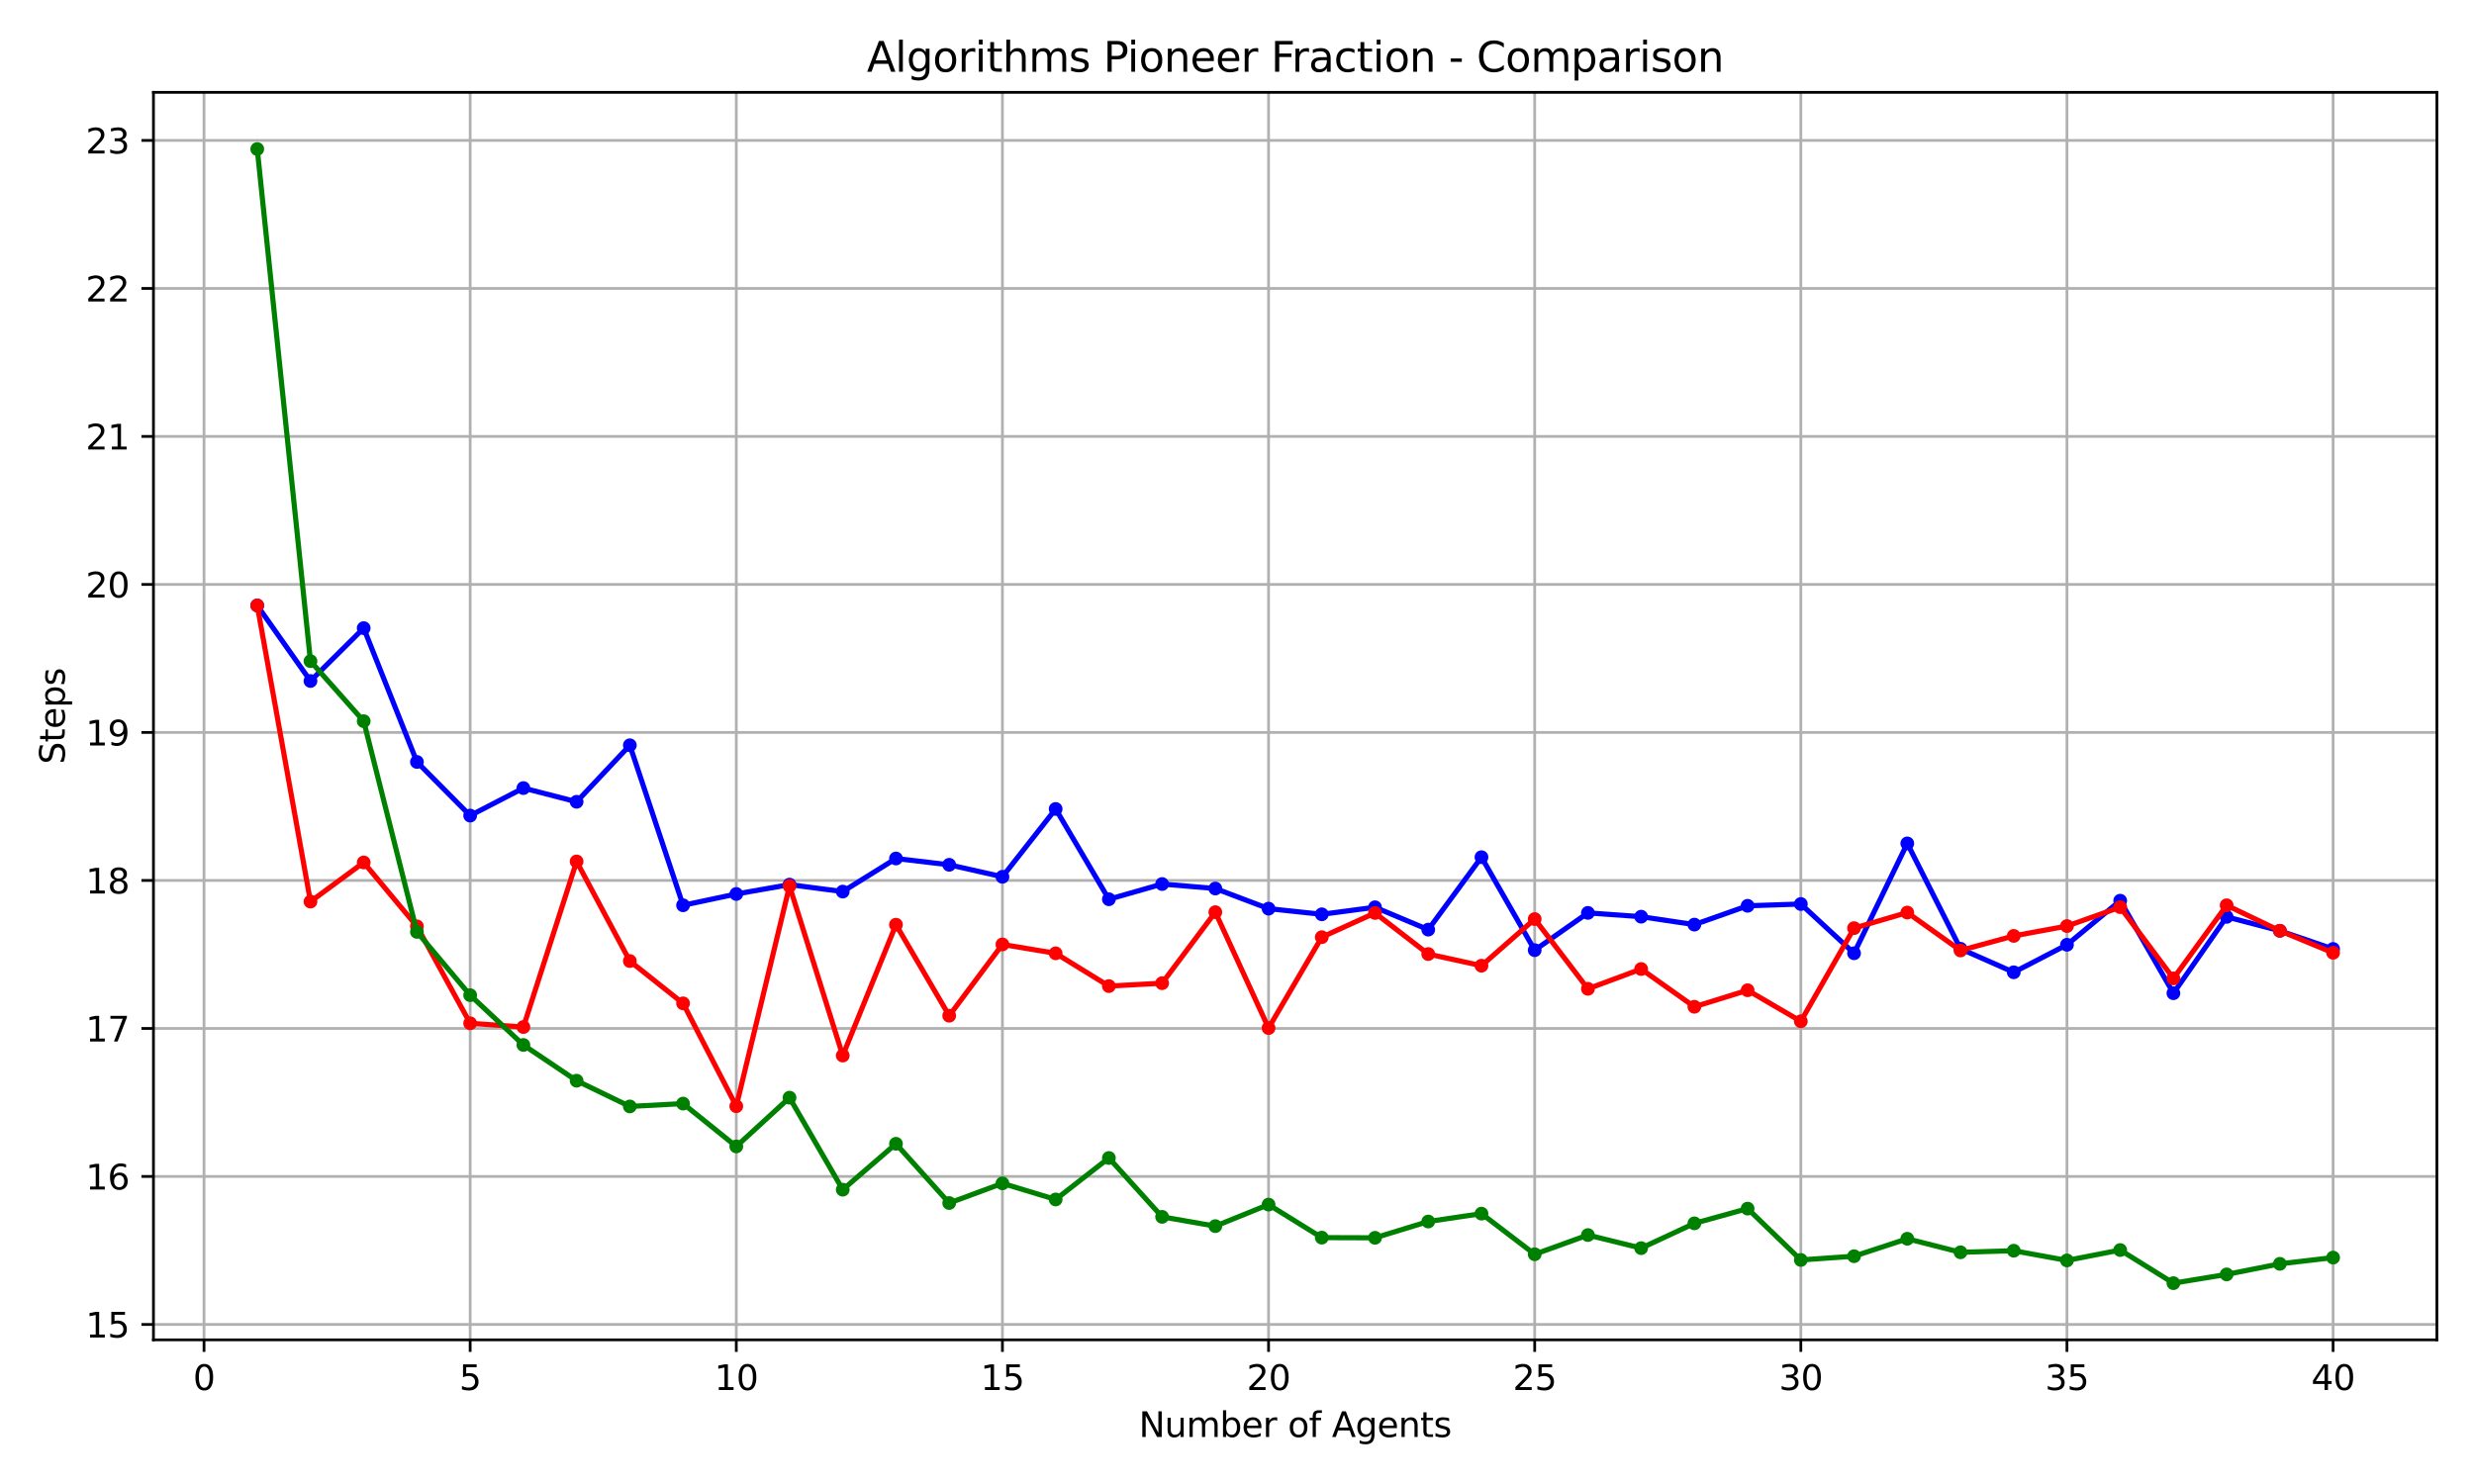 <?xml version="1.0" encoding="utf-8" standalone="no"?>
<!DOCTYPE svg PUBLIC "-//W3C//DTD SVG 1.1//EN"
  "http://www.w3.org/Graphics/SVG/1.1/DTD/svg11.dtd">
<svg xmlns:xlink="http://www.w3.org/1999/xlink" width="720pt" height="432pt" viewBox="0 0 720 432" xmlns="http://www.w3.org/2000/svg" version="1.1">
 <defs>
  <style type="text/css">*{stroke-linejoin: round; stroke-linecap: butt}</style>
 </defs>
 <g id="figure_1">
  <g id="patch_1">
   <path d="M 0 432 
L 720 432 
L 720 0 
L 0 0 
z
" style="fill: #ffffff"/>
  </g>
  <g id="axes_1">
   <g id="patch_2">
    <path d="M 44.66 390.04 
L 709.2 390.04 
L 709.2 26.88 
L 44.66 26.88 
z
" style="fill: #ffffff"/>
   </g>
   <g id="matplotlib.axis_1">
    <g id="xtick_1">
     <g id="line2d_1">
      <path d="M 59.376 390.04 
L 59.376 26.88 
" clip-path="url(#p8abc358c90)" style="fill: none; stroke: #b0b0b0; stroke-width: 0.8; stroke-linecap: square"/>
     </g>
     <g id="line2d_2">
      <defs>
       <path id="ma95e49c8e4" d="M 0 0 
L 0 3.5 
" style="stroke: #000000; stroke-width: 0.8"/>
      </defs>
      <g>
       <use xlink:href="#ma95e49c8e4" x="59.376" y="390.04" style="stroke: #000000; stroke-width: 0.8"/>
      </g>
     </g>
     <g id="text_1">
      <!-- 0 -->
      <g transform="translate(56.195 404.638) scale(0.1 -0.1)">
       <defs>
        <path id="DejaVuSans-30" d="M 2034 4250 
Q 1547 4250 1301 3770 
Q 1056 3291 1056 2328 
Q 1056 1369 1301 889 
Q 1547 409 2034 409 
Q 2525 409 2770 889 
Q 3016 1369 3016 2328 
Q 3016 3291 2770 3770 
Q 2525 4250 2034 4250 
z
M 2034 4750 
Q 2819 4750 3233 4129 
Q 3647 3509 3647 2328 
Q 3647 1150 3233 529 
Q 2819 -91 2034 -91 
Q 1250 -91 836 529 
Q 422 1150 422 2328 
Q 422 3509 836 4129 
Q 1250 4750 2034 4750 
z
" transform="scale(0.016)"/>
       </defs>
       <use xlink:href="#DejaVuSans-30"/>
      </g>
     </g>
    </g>
    <g id="xtick_2">
     <g id="line2d_3">
      <path d="M 136.828 390.04 
L 136.828 26.88 
" clip-path="url(#p8abc358c90)" style="fill: none; stroke: #b0b0b0; stroke-width: 0.8; stroke-linecap: square"/>
     </g>
     <g id="line2d_4">
      <g>
       <use xlink:href="#ma95e49c8e4" x="136.828" y="390.04" style="stroke: #000000; stroke-width: 0.8"/>
      </g>
     </g>
     <g id="text_2">
      <!-- 5 -->
      <g transform="translate(133.647 404.638) scale(0.1 -0.1)">
       <defs>
        <path id="DejaVuSans-35" d="M 691 4666 
L 3169 4666 
L 3169 4134 
L 1269 4134 
L 1269 2991 
Q 1406 3038 1543 3061 
Q 1681 3084 1819 3084 
Q 2600 3084 3056 2656 
Q 3513 2228 3513 1497 
Q 3513 744 3044 326 
Q 2575 -91 1722 -91 
Q 1428 -91 1123 -41 
Q 819 9 494 109 
L 494 744 
Q 775 591 1075 516 
Q 1375 441 1709 441 
Q 2250 441 2565 725 
Q 2881 1009 2881 1497 
Q 2881 1984 2565 2268 
Q 2250 2553 1709 2553 
Q 1456 2553 1204 2497 
Q 953 2441 691 2322 
L 691 4666 
z
" transform="scale(0.016)"/>
       </defs>
       <use xlink:href="#DejaVuSans-35"/>
      </g>
     </g>
    </g>
    <g id="xtick_3">
     <g id="line2d_5">
      <path d="M 214.28 390.04 
L 214.28 26.88 
" clip-path="url(#p8abc358c90)" style="fill: none; stroke: #b0b0b0; stroke-width: 0.8; stroke-linecap: square"/>
     </g>
     <g id="line2d_6">
      <g>
       <use xlink:href="#ma95e49c8e4" x="214.28" y="390.04" style="stroke: #000000; stroke-width: 0.8"/>
      </g>
     </g>
     <g id="text_3">
      <!-- 10 -->
      <g transform="translate(207.918 404.638) scale(0.1 -0.1)">
       <defs>
        <path id="DejaVuSans-31" d="M 794 531 
L 1825 531 
L 1825 4091 
L 703 3866 
L 703 4441 
L 1819 4666 
L 2450 4666 
L 2450 531 
L 3481 531 
L 3481 0 
L 794 0 
L 794 531 
z
" transform="scale(0.016)"/>
       </defs>
       <use xlink:href="#DejaVuSans-31"/>
       <use xlink:href="#DejaVuSans-30" x="63.623"/>
      </g>
     </g>
    </g>
    <g id="xtick_4">
     <g id="line2d_7">
      <path d="M 291.733 390.04 
L 291.733 26.88 
" clip-path="url(#p8abc358c90)" style="fill: none; stroke: #b0b0b0; stroke-width: 0.8; stroke-linecap: square"/>
     </g>
     <g id="line2d_8">
      <g>
       <use xlink:href="#ma95e49c8e4" x="291.733" y="390.04" style="stroke: #000000; stroke-width: 0.8"/>
      </g>
     </g>
     <g id="text_4">
      <!-- 15 -->
      <g transform="translate(285.37 404.638) scale(0.1 -0.1)">
       <use xlink:href="#DejaVuSans-31"/>
       <use xlink:href="#DejaVuSans-35" x="63.623"/>
      </g>
     </g>
    </g>
    <g id="xtick_5">
     <g id="line2d_9">
      <path d="M 369.185 390.04 
L 369.185 26.88 
" clip-path="url(#p8abc358c90)" style="fill: none; stroke: #b0b0b0; stroke-width: 0.8; stroke-linecap: square"/>
     </g>
     <g id="line2d_10">
      <g>
       <use xlink:href="#ma95e49c8e4" x="369.185" y="390.04" style="stroke: #000000; stroke-width: 0.8"/>
      </g>
     </g>
     <g id="text_5">
      <!-- 20 -->
      <g transform="translate(362.822 404.638) scale(0.1 -0.1)">
       <defs>
        <path id="DejaVuSans-32" d="M 1228 531 
L 3431 531 
L 3431 0 
L 469 0 
L 469 531 
Q 828 903 1448 1529 
Q 2069 2156 2228 2338 
Q 2531 2678 2651 2914 
Q 2772 3150 2772 3378 
Q 2772 3750 2511 3984 
Q 2250 4219 1831 4219 
Q 1534 4219 1204 4116 
Q 875 4013 500 3803 
L 500 4441 
Q 881 4594 1212 4672 
Q 1544 4750 1819 4750 
Q 2544 4750 2975 4387 
Q 3406 4025 3406 3419 
Q 3406 3131 3298 2873 
Q 3191 2616 2906 2266 
Q 2828 2175 2409 1742 
Q 1991 1309 1228 531 
z
" transform="scale(0.016)"/>
       </defs>
       <use xlink:href="#DejaVuSans-32"/>
       <use xlink:href="#DejaVuSans-30" x="63.623"/>
      </g>
     </g>
    </g>
    <g id="xtick_6">
     <g id="line2d_11">
      <path d="M 446.637 390.04 
L 446.637 26.88 
" clip-path="url(#p8abc358c90)" style="fill: none; stroke: #b0b0b0; stroke-width: 0.8; stroke-linecap: square"/>
     </g>
     <g id="line2d_12">
      <g>
       <use xlink:href="#ma95e49c8e4" x="446.637" y="390.04" style="stroke: #000000; stroke-width: 0.8"/>
      </g>
     </g>
     <g id="text_6">
      <!-- 25 -->
      <g transform="translate(440.274 404.638) scale(0.1 -0.1)">
       <use xlink:href="#DejaVuSans-32"/>
       <use xlink:href="#DejaVuSans-35" x="63.623"/>
      </g>
     </g>
    </g>
    <g id="xtick_7">
     <g id="line2d_13">
      <path d="M 524.089 390.04 
L 524.089 26.88 
" clip-path="url(#p8abc358c90)" style="fill: none; stroke: #b0b0b0; stroke-width: 0.8; stroke-linecap: square"/>
     </g>
     <g id="line2d_14">
      <g>
       <use xlink:href="#ma95e49c8e4" x="524.089" y="390.04" style="stroke: #000000; stroke-width: 0.8"/>
      </g>
     </g>
     <g id="text_7">
      <!-- 30 -->
      <g transform="translate(517.727 404.638) scale(0.1 -0.1)">
       <defs>
        <path id="DejaVuSans-33" d="M 2597 2516 
Q 3050 2419 3304 2112 
Q 3559 1806 3559 1356 
Q 3559 666 3084 287 
Q 2609 -91 1734 -91 
Q 1441 -91 1130 -33 
Q 819 25 488 141 
L 488 750 
Q 750 597 1062 519 
Q 1375 441 1716 441 
Q 2309 441 2620 675 
Q 2931 909 2931 1356 
Q 2931 1769 2642 2001 
Q 2353 2234 1838 2234 
L 1294 2234 
L 1294 2753 
L 1863 2753 
Q 2328 2753 2575 2939 
Q 2822 3125 2822 3475 
Q 2822 3834 2567 4026 
Q 2313 4219 1838 4219 
Q 1578 4219 1281 4162 
Q 984 4106 628 3988 
L 628 4550 
Q 988 4650 1302 4700 
Q 1616 4750 1894 4750 
Q 2613 4750 3031 4423 
Q 3450 4097 3450 3541 
Q 3450 3153 3228 2886 
Q 3006 2619 2597 2516 
z
" transform="scale(0.016)"/>
       </defs>
       <use xlink:href="#DejaVuSans-33"/>
       <use xlink:href="#DejaVuSans-30" x="63.623"/>
      </g>
     </g>
    </g>
    <g id="xtick_8">
     <g id="line2d_15">
      <path d="M 601.541 390.04 
L 601.541 26.88 
" clip-path="url(#p8abc358c90)" style="fill: none; stroke: #b0b0b0; stroke-width: 0.8; stroke-linecap: square"/>
     </g>
     <g id="line2d_16">
      <g>
       <use xlink:href="#ma95e49c8e4" x="601.541" y="390.04" style="stroke: #000000; stroke-width: 0.8"/>
      </g>
     </g>
     <g id="text_8">
      <!-- 35 -->
      <g transform="translate(595.179 404.638) scale(0.1 -0.1)">
       <use xlink:href="#DejaVuSans-33"/>
       <use xlink:href="#DejaVuSans-35" x="63.623"/>
      </g>
     </g>
    </g>
    <g id="xtick_9">
     <g id="line2d_17">
      <path d="M 678.994 390.04 
L 678.994 26.88 
" clip-path="url(#p8abc358c90)" style="fill: none; stroke: #b0b0b0; stroke-width: 0.8; stroke-linecap: square"/>
     </g>
     <g id="line2d_18">
      <g>
       <use xlink:href="#ma95e49c8e4" x="678.994" y="390.04" style="stroke: #000000; stroke-width: 0.8"/>
      </g>
     </g>
     <g id="text_9">
      <!-- 40 -->
      <g transform="translate(672.631 404.638) scale(0.1 -0.1)">
       <defs>
        <path id="DejaVuSans-34" d="M 2419 4116 
L 825 1625 
L 2419 1625 
L 2419 4116 
z
M 2253 4666 
L 3047 4666 
L 3047 1625 
L 3713 1625 
L 3713 1100 
L 3047 1100 
L 3047 0 
L 2419 0 
L 2419 1100 
L 313 1100 
L 313 1709 
L 2253 4666 
z
" transform="scale(0.016)"/>
       </defs>
       <use xlink:href="#DejaVuSans-34"/>
       <use xlink:href="#DejaVuSans-30" x="63.623"/>
      </g>
     </g>
    </g>
    <g id="text_10">
     <!-- Number of Agents -->
     <g transform="translate(331.442 418.317) scale(0.1 -0.1)">
      <defs>
       <path id="DejaVuSans-4e" d="M 628 4666 
L 1478 4666 
L 3547 763 
L 3547 4666 
L 4159 4666 
L 4159 0 
L 3309 0 
L 1241 3903 
L 1241 0 
L 628 0 
L 628 4666 
z
" transform="scale(0.016)"/>
       <path id="DejaVuSans-75" d="M 544 1381 
L 544 3500 
L 1119 3500 
L 1119 1403 
Q 1119 906 1312 657 
Q 1506 409 1894 409 
Q 2359 409 2629 706 
Q 2900 1003 2900 1516 
L 2900 3500 
L 3475 3500 
L 3475 0 
L 2900 0 
L 2900 538 
Q 2691 219 2414 64 
Q 2138 -91 1772 -91 
Q 1169 -91 856 284 
Q 544 659 544 1381 
z
M 1991 3584 
L 1991 3584 
z
" transform="scale(0.016)"/>
       <path id="DejaVuSans-6d" d="M 3328 2828 
Q 3544 3216 3844 3400 
Q 4144 3584 4550 3584 
Q 5097 3584 5394 3201 
Q 5691 2819 5691 2113 
L 5691 0 
L 5113 0 
L 5113 2094 
Q 5113 2597 4934 2840 
Q 4756 3084 4391 3084 
Q 3944 3084 3684 2787 
Q 3425 2491 3425 1978 
L 3425 0 
L 2847 0 
L 2847 2094 
Q 2847 2600 2669 2842 
Q 2491 3084 2119 3084 
Q 1678 3084 1418 2786 
Q 1159 2488 1159 1978 
L 1159 0 
L 581 0 
L 581 3500 
L 1159 3500 
L 1159 2956 
Q 1356 3278 1631 3431 
Q 1906 3584 2284 3584 
Q 2666 3584 2933 3390 
Q 3200 3197 3328 2828 
z
" transform="scale(0.016)"/>
       <path id="DejaVuSans-62" d="M 3116 1747 
Q 3116 2381 2855 2742 
Q 2594 3103 2138 3103 
Q 1681 3103 1420 2742 
Q 1159 2381 1159 1747 
Q 1159 1113 1420 752 
Q 1681 391 2138 391 
Q 2594 391 2855 752 
Q 3116 1113 3116 1747 
z
M 1159 2969 
Q 1341 3281 1617 3432 
Q 1894 3584 2278 3584 
Q 2916 3584 3314 3078 
Q 3713 2572 3713 1747 
Q 3713 922 3314 415 
Q 2916 -91 2278 -91 
Q 1894 -91 1617 61 
Q 1341 213 1159 525 
L 1159 0 
L 581 0 
L 581 4863 
L 1159 4863 
L 1159 2969 
z
" transform="scale(0.016)"/>
       <path id="DejaVuSans-65" d="M 3597 1894 
L 3597 1613 
L 953 1613 
Q 991 1019 1311 708 
Q 1631 397 2203 397 
Q 2534 397 2845 478 
Q 3156 559 3463 722 
L 3463 178 
Q 3153 47 2828 -22 
Q 2503 -91 2169 -91 
Q 1331 -91 842 396 
Q 353 884 353 1716 
Q 353 2575 817 3079 
Q 1281 3584 2069 3584 
Q 2775 3584 3186 3129 
Q 3597 2675 3597 1894 
z
M 3022 2063 
Q 3016 2534 2758 2815 
Q 2500 3097 2075 3097 
Q 1594 3097 1305 2825 
Q 1016 2553 972 2059 
L 3022 2063 
z
" transform="scale(0.016)"/>
       <path id="DejaVuSans-72" d="M 2631 2963 
Q 2534 3019 2420 3045 
Q 2306 3072 2169 3072 
Q 1681 3072 1420 2755 
Q 1159 2438 1159 1844 
L 1159 0 
L 581 0 
L 581 3500 
L 1159 3500 
L 1159 2956 
Q 1341 3275 1631 3429 
Q 1922 3584 2338 3584 
Q 2397 3584 2469 3576 
Q 2541 3569 2628 3553 
L 2631 2963 
z
" transform="scale(0.016)"/>
       <path id="DejaVuSans-20" transform="scale(0.016)"/>
       <path id="DejaVuSans-6f" d="M 1959 3097 
Q 1497 3097 1228 2736 
Q 959 2375 959 1747 
Q 959 1119 1226 758 
Q 1494 397 1959 397 
Q 2419 397 2687 759 
Q 2956 1122 2956 1747 
Q 2956 2369 2687 2733 
Q 2419 3097 1959 3097 
z
M 1959 3584 
Q 2709 3584 3137 3096 
Q 3566 2609 3566 1747 
Q 3566 888 3137 398 
Q 2709 -91 1959 -91 
Q 1206 -91 779 398 
Q 353 888 353 1747 
Q 353 2609 779 3096 
Q 1206 3584 1959 3584 
z
" transform="scale(0.016)"/>
       <path id="DejaVuSans-66" d="M 2375 4863 
L 2375 4384 
L 1825 4384 
Q 1516 4384 1395 4259 
Q 1275 4134 1275 3809 
L 1275 3500 
L 2222 3500 
L 2222 3053 
L 1275 3053 
L 1275 0 
L 697 0 
L 697 3053 
L 147 3053 
L 147 3500 
L 697 3500 
L 697 3744 
Q 697 4328 969 4595 
Q 1241 4863 1831 4863 
L 2375 4863 
z
" transform="scale(0.016)"/>
       <path id="DejaVuSans-41" d="M 2188 4044 
L 1331 1722 
L 3047 1722 
L 2188 4044 
z
M 1831 4666 
L 2547 4666 
L 4325 0 
L 3669 0 
L 3244 1197 
L 1141 1197 
L 716 0 
L 50 0 
L 1831 4666 
z
" transform="scale(0.016)"/>
       <path id="DejaVuSans-67" d="M 2906 1791 
Q 2906 2416 2648 2759 
Q 2391 3103 1925 3103 
Q 1463 3103 1205 2759 
Q 947 2416 947 1791 
Q 947 1169 1205 825 
Q 1463 481 1925 481 
Q 2391 481 2648 825 
Q 2906 1169 2906 1791 
z
M 3481 434 
Q 3481 -459 3084 -895 
Q 2688 -1331 1869 -1331 
Q 1566 -1331 1297 -1286 
Q 1028 -1241 775 -1147 
L 775 -588 
Q 1028 -725 1275 -790 
Q 1522 -856 1778 -856 
Q 2344 -856 2625 -561 
Q 2906 -266 2906 331 
L 2906 616 
Q 2728 306 2450 153 
Q 2172 0 1784 0 
Q 1141 0 747 490 
Q 353 981 353 1791 
Q 353 2603 747 3093 
Q 1141 3584 1784 3584 
Q 2172 3584 2450 3431 
Q 2728 3278 2906 2969 
L 2906 3500 
L 3481 3500 
L 3481 434 
z
" transform="scale(0.016)"/>
       <path id="DejaVuSans-6e" d="M 3513 2113 
L 3513 0 
L 2938 0 
L 2938 2094 
Q 2938 2591 2744 2837 
Q 2550 3084 2163 3084 
Q 1697 3084 1428 2787 
Q 1159 2491 1159 1978 
L 1159 0 
L 581 0 
L 581 3500 
L 1159 3500 
L 1159 2956 
Q 1366 3272 1645 3428 
Q 1925 3584 2291 3584 
Q 2894 3584 3203 3211 
Q 3513 2838 3513 2113 
z
" transform="scale(0.016)"/>
       <path id="DejaVuSans-74" d="M 1172 4494 
L 1172 3500 
L 2356 3500 
L 2356 3053 
L 1172 3053 
L 1172 1153 
Q 1172 725 1289 603 
Q 1406 481 1766 481 
L 2356 481 
L 2356 0 
L 1766 0 
Q 1100 0 847 248 
Q 594 497 594 1153 
L 594 3053 
L 172 3053 
L 172 3500 
L 594 3500 
L 594 4494 
L 1172 4494 
z
" transform="scale(0.016)"/>
       <path id="DejaVuSans-73" d="M 2834 3397 
L 2834 2853 
Q 2591 2978 2328 3040 
Q 2066 3103 1784 3103 
Q 1356 3103 1142 2972 
Q 928 2841 928 2578 
Q 928 2378 1081 2264 
Q 1234 2150 1697 2047 
L 1894 2003 
Q 2506 1872 2764 1633 
Q 3022 1394 3022 966 
Q 3022 478 2636 193 
Q 2250 -91 1575 -91 
Q 1294 -91 989 -36 
Q 684 19 347 128 
L 347 722 
Q 666 556 975 473 
Q 1284 391 1588 391 
Q 1994 391 2212 530 
Q 2431 669 2431 922 
Q 2431 1156 2273 1281 
Q 2116 1406 1581 1522 
L 1381 1569 
Q 847 1681 609 1914 
Q 372 2147 372 2553 
Q 372 3047 722 3315 
Q 1072 3584 1716 3584 
Q 2034 3584 2315 3537 
Q 2597 3491 2834 3397 
z
" transform="scale(0.016)"/>
      </defs>
      <use xlink:href="#DejaVuSans-4e"/>
      <use xlink:href="#DejaVuSans-75" x="74.805"/>
      <use xlink:href="#DejaVuSans-6d" x="138.184"/>
      <use xlink:href="#DejaVuSans-62" x="235.596"/>
      <use xlink:href="#DejaVuSans-65" x="299.072"/>
      <use xlink:href="#DejaVuSans-72" x="360.596"/>
      <use xlink:href="#DejaVuSans-20" x="401.709"/>
      <use xlink:href="#DejaVuSans-6f" x="433.496"/>
      <use xlink:href="#DejaVuSans-66" x="494.678"/>
      <use xlink:href="#DejaVuSans-20" x="529.883"/>
      <use xlink:href="#DejaVuSans-41" x="561.67"/>
      <use xlink:href="#DejaVuSans-67" x="630.078"/>
      <use xlink:href="#DejaVuSans-65" x="693.555"/>
      <use xlink:href="#DejaVuSans-6e" x="755.078"/>
      <use xlink:href="#DejaVuSans-74" x="818.457"/>
      <use xlink:href="#DejaVuSans-73" x="857.666"/>
     </g>
    </g>
   </g>
   <g id="matplotlib.axis_2">
    <g id="ytick_1">
     <g id="line2d_19">
      <path d="M 44.66 385.55 
L 709.2 385.55 
" clip-path="url(#p8abc358c90)" style="fill: none; stroke: #b0b0b0; stroke-width: 0.8; stroke-linecap: square"/>
     </g>
     <g id="line2d_20">
      <defs>
       <path id="mcedf4a4637" d="M 0 0 
L -3.5 0 
" style="stroke: #000000; stroke-width: 0.8"/>
      </defs>
      <g>
       <use xlink:href="#mcedf4a4637" x="44.66" y="385.55" style="stroke: #000000; stroke-width: 0.8"/>
      </g>
     </g>
     <g id="text_11">
      <!-- 15 -->
      <g transform="translate(24.935 389.349) scale(0.1 -0.1)">
       <use xlink:href="#DejaVuSans-31"/>
       <use xlink:href="#DejaVuSans-35" x="63.623"/>
      </g>
     </g>
    </g>
    <g id="ytick_2">
     <g id="line2d_21">
      <path d="M 44.66 342.466 
L 709.2 342.466 
" clip-path="url(#p8abc358c90)" style="fill: none; stroke: #b0b0b0; stroke-width: 0.8; stroke-linecap: square"/>
     </g>
     <g id="line2d_22">
      <g>
       <use xlink:href="#mcedf4a4637" x="44.66" y="342.466" style="stroke: #000000; stroke-width: 0.8"/>
      </g>
     </g>
     <g id="text_12">
      <!-- 16 -->
      <g transform="translate(24.935 346.265) scale(0.1 -0.1)">
       <defs>
        <path id="DejaVuSans-36" d="M 2113 2584 
Q 1688 2584 1439 2293 
Q 1191 2003 1191 1497 
Q 1191 994 1439 701 
Q 1688 409 2113 409 
Q 2538 409 2786 701 
Q 3034 994 3034 1497 
Q 3034 2003 2786 2293 
Q 2538 2584 2113 2584 
z
M 3366 4563 
L 3366 3988 
Q 3128 4100 2886 4159 
Q 2644 4219 2406 4219 
Q 1781 4219 1451 3797 
Q 1122 3375 1075 2522 
Q 1259 2794 1537 2939 
Q 1816 3084 2150 3084 
Q 2853 3084 3261 2657 
Q 3669 2231 3669 1497 
Q 3669 778 3244 343 
Q 2819 -91 2113 -91 
Q 1303 -91 875 529 
Q 447 1150 447 2328 
Q 447 3434 972 4092 
Q 1497 4750 2381 4750 
Q 2619 4750 2861 4703 
Q 3103 4656 3366 4563 
z
" transform="scale(0.016)"/>
       </defs>
       <use xlink:href="#DejaVuSans-31"/>
       <use xlink:href="#DejaVuSans-36" x="63.623"/>
      </g>
     </g>
    </g>
    <g id="ytick_3">
     <g id="line2d_23">
      <path d="M 44.66 299.382 
L 709.2 299.382 
" clip-path="url(#p8abc358c90)" style="fill: none; stroke: #b0b0b0; stroke-width: 0.8; stroke-linecap: square"/>
     </g>
     <g id="line2d_24">
      <g>
       <use xlink:href="#mcedf4a4637" x="44.66" y="299.382" style="stroke: #000000; stroke-width: 0.8"/>
      </g>
     </g>
     <g id="text_13">
      <!-- 17 -->
      <g transform="translate(24.935 303.181) scale(0.1 -0.1)">
       <defs>
        <path id="DejaVuSans-37" d="M 525 4666 
L 3525 4666 
L 3525 4397 
L 1831 0 
L 1172 0 
L 2766 4134 
L 525 4134 
L 525 4666 
z
" transform="scale(0.016)"/>
       </defs>
       <use xlink:href="#DejaVuSans-31"/>
       <use xlink:href="#DejaVuSans-37" x="63.623"/>
      </g>
     </g>
    </g>
    <g id="ytick_4">
     <g id="line2d_25">
      <path d="M 44.66 256.297 
L 709.2 256.297 
" clip-path="url(#p8abc358c90)" style="fill: none; stroke: #b0b0b0; stroke-width: 0.8; stroke-linecap: square"/>
     </g>
     <g id="line2d_26">
      <g>
       <use xlink:href="#mcedf4a4637" x="44.66" y="256.297" style="stroke: #000000; stroke-width: 0.8"/>
      </g>
     </g>
     <g id="text_14">
      <!-- 18 -->
      <g transform="translate(24.935 260.097) scale(0.1 -0.1)">
       <defs>
        <path id="DejaVuSans-38" d="M 2034 2216 
Q 1584 2216 1326 1975 
Q 1069 1734 1069 1313 
Q 1069 891 1326 650 
Q 1584 409 2034 409 
Q 2484 409 2743 651 
Q 3003 894 3003 1313 
Q 3003 1734 2745 1975 
Q 2488 2216 2034 2216 
z
M 1403 2484 
Q 997 2584 770 2862 
Q 544 3141 544 3541 
Q 544 4100 942 4425 
Q 1341 4750 2034 4750 
Q 2731 4750 3128 4425 
Q 3525 4100 3525 3541 
Q 3525 3141 3298 2862 
Q 3072 2584 2669 2484 
Q 3125 2378 3379 2068 
Q 3634 1759 3634 1313 
Q 3634 634 3220 271 
Q 2806 -91 2034 -91 
Q 1263 -91 848 271 
Q 434 634 434 1313 
Q 434 1759 690 2068 
Q 947 2378 1403 2484 
z
M 1172 3481 
Q 1172 3119 1398 2916 
Q 1625 2713 2034 2713 
Q 2441 2713 2670 2916 
Q 2900 3119 2900 3481 
Q 2900 3844 2670 4047 
Q 2441 4250 2034 4250 
Q 1625 4250 1398 4047 
Q 1172 3844 1172 3481 
z
" transform="scale(0.016)"/>
       </defs>
       <use xlink:href="#DejaVuSans-31"/>
       <use xlink:href="#DejaVuSans-38" x="63.623"/>
      </g>
     </g>
    </g>
    <g id="ytick_5">
     <g id="line2d_27">
      <path d="M 44.66 213.213 
L 709.2 213.213 
" clip-path="url(#p8abc358c90)" style="fill: none; stroke: #b0b0b0; stroke-width: 0.8; stroke-linecap: square"/>
     </g>
     <g id="line2d_28">
      <g>
       <use xlink:href="#mcedf4a4637" x="44.66" y="213.213" style="stroke: #000000; stroke-width: 0.8"/>
      </g>
     </g>
     <g id="text_15">
      <!-- 19 -->
      <g transform="translate(24.935 217.012) scale(0.1 -0.1)">
       <defs>
        <path id="DejaVuSans-39" d="M 703 97 
L 703 672 
Q 941 559 1184 500 
Q 1428 441 1663 441 
Q 2288 441 2617 861 
Q 2947 1281 2994 2138 
Q 2813 1869 2534 1725 
Q 2256 1581 1919 1581 
Q 1219 1581 811 2004 
Q 403 2428 403 3163 
Q 403 3881 828 4315 
Q 1253 4750 1959 4750 
Q 2769 4750 3195 4129 
Q 3622 3509 3622 2328 
Q 3622 1225 3098 567 
Q 2575 -91 1691 -91 
Q 1453 -91 1209 -44 
Q 966 3 703 97 
z
M 1959 2075 
Q 2384 2075 2632 2365 
Q 2881 2656 2881 3163 
Q 2881 3666 2632 3958 
Q 2384 4250 1959 4250 
Q 1534 4250 1286 3958 
Q 1038 3666 1038 3163 
Q 1038 2656 1286 2365 
Q 1534 2075 1959 2075 
z
" transform="scale(0.016)"/>
       </defs>
       <use xlink:href="#DejaVuSans-31"/>
       <use xlink:href="#DejaVuSans-39" x="63.623"/>
      </g>
     </g>
    </g>
    <g id="ytick_6">
     <g id="line2d_29">
      <path d="M 44.66 170.129 
L 709.2 170.129 
" clip-path="url(#p8abc358c90)" style="fill: none; stroke: #b0b0b0; stroke-width: 0.8; stroke-linecap: square"/>
     </g>
     <g id="line2d_30">
      <g>
       <use xlink:href="#mcedf4a4637" x="44.66" y="170.129" style="stroke: #000000; stroke-width: 0.8"/>
      </g>
     </g>
     <g id="text_16">
      <!-- 20 -->
      <g transform="translate(24.935 173.928) scale(0.1 -0.1)">
       <use xlink:href="#DejaVuSans-32"/>
       <use xlink:href="#DejaVuSans-30" x="63.623"/>
      </g>
     </g>
    </g>
    <g id="ytick_7">
     <g id="line2d_31">
      <path d="M 44.66 127.045 
L 709.2 127.045 
" clip-path="url(#p8abc358c90)" style="fill: none; stroke: #b0b0b0; stroke-width: 0.8; stroke-linecap: square"/>
     </g>
     <g id="line2d_32">
      <g>
       <use xlink:href="#mcedf4a4637" x="44.66" y="127.045" style="stroke: #000000; stroke-width: 0.8"/>
      </g>
     </g>
     <g id="text_17">
      <!-- 21 -->
      <g transform="translate(24.935 130.844) scale(0.1 -0.1)">
       <use xlink:href="#DejaVuSans-32"/>
       <use xlink:href="#DejaVuSans-31" x="63.623"/>
      </g>
     </g>
    </g>
    <g id="ytick_8">
     <g id="line2d_33">
      <path d="M 44.66 83.96 
L 709.2 83.96 
" clip-path="url(#p8abc358c90)" style="fill: none; stroke: #b0b0b0; stroke-width: 0.8; stroke-linecap: square"/>
     </g>
     <g id="line2d_34">
      <g>
       <use xlink:href="#mcedf4a4637" x="44.66" y="83.96" style="stroke: #000000; stroke-width: 0.8"/>
      </g>
     </g>
     <g id="text_18">
      <!-- 22 -->
      <g transform="translate(24.935 87.76) scale(0.1 -0.1)">
       <use xlink:href="#DejaVuSans-32"/>
       <use xlink:href="#DejaVuSans-32" x="63.623"/>
      </g>
     </g>
    </g>
    <g id="ytick_9">
     <g id="line2d_35">
      <path d="M 44.66 40.876 
L 709.2 40.876 
" clip-path="url(#p8abc358c90)" style="fill: none; stroke: #b0b0b0; stroke-width: 0.8; stroke-linecap: square"/>
     </g>
     <g id="line2d_36">
      <g>
       <use xlink:href="#mcedf4a4637" x="44.66" y="40.876" style="stroke: #000000; stroke-width: 0.8"/>
      </g>
     </g>
     <g id="text_19">
      <!-- 23 -->
      <g transform="translate(24.935 44.675) scale(0.1 -0.1)">
       <use xlink:href="#DejaVuSans-32"/>
       <use xlink:href="#DejaVuSans-33" x="63.623"/>
      </g>
     </g>
    </g>
    <g id="text_20">
     <!-- Steps -->
     <g transform="translate(18.855 222.45) rotate(-90) scale(0.1 -0.1)">
      <defs>
       <path id="DejaVuSans-53" d="M 3425 4513 
L 3425 3897 
Q 3066 4069 2747 4153 
Q 2428 4238 2131 4238 
Q 1616 4238 1336 4038 
Q 1056 3838 1056 3469 
Q 1056 3159 1242 3001 
Q 1428 2844 1947 2747 
L 2328 2669 
Q 3034 2534 3370 2195 
Q 3706 1856 3706 1288 
Q 3706 609 3251 259 
Q 2797 -91 1919 -91 
Q 1588 -91 1214 -16 
Q 841 59 441 206 
L 441 856 
Q 825 641 1194 531 
Q 1563 422 1919 422 
Q 2459 422 2753 634 
Q 3047 847 3047 1241 
Q 3047 1584 2836 1778 
Q 2625 1972 2144 2069 
L 1759 2144 
Q 1053 2284 737 2584 
Q 422 2884 422 3419 
Q 422 4038 858 4394 
Q 1294 4750 2059 4750 
Q 2388 4750 2728 4690 
Q 3069 4631 3425 4513 
z
" transform="scale(0.016)"/>
       <path id="DejaVuSans-70" d="M 1159 525 
L 1159 -1331 
L 581 -1331 
L 581 3500 
L 1159 3500 
L 1159 2969 
Q 1341 3281 1617 3432 
Q 1894 3584 2278 3584 
Q 2916 3584 3314 3078 
Q 3713 2572 3713 1747 
Q 3713 922 3314 415 
Q 2916 -91 2278 -91 
Q 1894 -91 1617 61 
Q 1341 213 1159 525 
z
M 3116 1747 
Q 3116 2381 2855 2742 
Q 2594 3103 2138 3103 
Q 1681 3103 1420 2742 
Q 1159 2381 1159 1747 
Q 1159 1113 1420 752 
Q 1681 391 2138 391 
Q 2594 391 2855 752 
Q 3116 1113 3116 1747 
z
" transform="scale(0.016)"/>
      </defs>
      <use xlink:href="#DejaVuSans-53"/>
      <use xlink:href="#DejaVuSans-74" x="63.477"/>
      <use xlink:href="#DejaVuSans-65" x="102.686"/>
      <use xlink:href="#DejaVuSans-70" x="164.209"/>
      <use xlink:href="#DejaVuSans-73" x="227.686"/>
     </g>
    </g>
   </g>
   <g id="line2d_37">
    <path d="M 74.866 176.258 
L 90.357 198.24 
L 105.847 182.853 
L 121.338 221.807 
L 136.828 237.423 
L 152.319 229.413 
L 167.809 233.402 
L 183.299 216.947 
L 198.79 263.533 
L 214.28 260.243 
L 229.771 257.517 
L 245.261 259.547 
L 260.752 249.912 
L 276.242 251.749 
L 291.733 255.237 
L 307.223 235.495 
L 322.713 261.776 
L 338.204 257.348 
L 353.694 258.652 
L 369.185 264.512 
L 384.675 266.158 
L 400.166 264.109 
L 415.656 270.623 
L 431.147 249.531 
L 446.637 276.598 
L 462.127 265.745 
L 477.618 266.849 
L 493.108 269.16 
L 508.599 263.685 
L 524.089 263.163 
L 539.58 277.5 
L 555.07 245.518 
L 570.561 276.189 
L 586.051 283.038 
L 601.541 275.027 
L 617.032 262.199 
L 632.522 289.131 
L 648.013 266.904 
L 663.503 270.954 
L 678.994 276.251 
" clip-path="url(#p8abc358c90)" style="fill: none; stroke: #0000ff; stroke-width: 1.5; stroke-linecap: square"/>
    <defs>
     <path id="m3935dc992d" d="M 0 1.5 
C 0.398 1.5 0.779 1.342 1.061 1.061 
C 1.342 0.779 1.5 0.398 1.5 0 
C 1.5 -0.398 1.342 -0.779 1.061 -1.061 
C 0.779 -1.342 0.398 -1.5 0 -1.5 
C -0.398 -1.5 -0.779 -1.342 -1.061 -1.061 
C -1.342 -0.779 -1.5 -0.398 -1.5 0 
C -1.5 0.398 -1.342 0.779 -1.061 1.061 
C -0.779 1.342 -0.398 1.5 0 1.5 
z
" style="stroke: #0000ff"/>
    </defs>
    <g clip-path="url(#p8abc358c90)">
     <use xlink:href="#m3935dc992d" x="74.866" y="176.258" style="fill: #0000ff; stroke: #0000ff"/>
     <use xlink:href="#m3935dc992d" x="90.357" y="198.24" style="fill: #0000ff; stroke: #0000ff"/>
     <use xlink:href="#m3935dc992d" x="105.847" y="182.853" style="fill: #0000ff; stroke: #0000ff"/>
     <use xlink:href="#m3935dc992d" x="121.338" y="221.807" style="fill: #0000ff; stroke: #0000ff"/>
     <use xlink:href="#m3935dc992d" x="136.828" y="237.423" style="fill: #0000ff; stroke: #0000ff"/>
     <use xlink:href="#m3935dc992d" x="152.319" y="229.413" style="fill: #0000ff; stroke: #0000ff"/>
     <use xlink:href="#m3935dc992d" x="167.809" y="233.402" style="fill: #0000ff; stroke: #0000ff"/>
     <use xlink:href="#m3935dc992d" x="183.299" y="216.947" style="fill: #0000ff; stroke: #0000ff"/>
     <use xlink:href="#m3935dc992d" x="198.79" y="263.533" style="fill: #0000ff; stroke: #0000ff"/>
     <use xlink:href="#m3935dc992d" x="214.28" y="260.243" style="fill: #0000ff; stroke: #0000ff"/>
     <use xlink:href="#m3935dc992d" x="229.771" y="257.517" style="fill: #0000ff; stroke: #0000ff"/>
     <use xlink:href="#m3935dc992d" x="245.261" y="259.547" style="fill: #0000ff; stroke: #0000ff"/>
     <use xlink:href="#m3935dc992d" x="260.752" y="249.912" style="fill: #0000ff; stroke: #0000ff"/>
     <use xlink:href="#m3935dc992d" x="276.242" y="251.749" style="fill: #0000ff; stroke: #0000ff"/>
     <use xlink:href="#m3935dc992d" x="291.733" y="255.237" style="fill: #0000ff; stroke: #0000ff"/>
     <use xlink:href="#m3935dc992d" x="307.223" y="235.495" style="fill: #0000ff; stroke: #0000ff"/>
     <use xlink:href="#m3935dc992d" x="322.713" y="261.776" style="fill: #0000ff; stroke: #0000ff"/>
     <use xlink:href="#m3935dc992d" x="338.204" y="257.348" style="fill: #0000ff; stroke: #0000ff"/>
     <use xlink:href="#m3935dc992d" x="353.694" y="258.652" style="fill: #0000ff; stroke: #0000ff"/>
     <use xlink:href="#m3935dc992d" x="369.185" y="264.512" style="fill: #0000ff; stroke: #0000ff"/>
     <use xlink:href="#m3935dc992d" x="384.675" y="266.158" style="fill: #0000ff; stroke: #0000ff"/>
     <use xlink:href="#m3935dc992d" x="400.166" y="264.109" style="fill: #0000ff; stroke: #0000ff"/>
     <use xlink:href="#m3935dc992d" x="415.656" y="270.623" style="fill: #0000ff; stroke: #0000ff"/>
     <use xlink:href="#m3935dc992d" x="431.147" y="249.531" style="fill: #0000ff; stroke: #0000ff"/>
     <use xlink:href="#m3935dc992d" x="446.637" y="276.598" style="fill: #0000ff; stroke: #0000ff"/>
     <use xlink:href="#m3935dc992d" x="462.127" y="265.745" style="fill: #0000ff; stroke: #0000ff"/>
     <use xlink:href="#m3935dc992d" x="477.618" y="266.849" style="fill: #0000ff; stroke: #0000ff"/>
     <use xlink:href="#m3935dc992d" x="493.108" y="269.16" style="fill: #0000ff; stroke: #0000ff"/>
     <use xlink:href="#m3935dc992d" x="508.599" y="263.685" style="fill: #0000ff; stroke: #0000ff"/>
     <use xlink:href="#m3935dc992d" x="524.089" y="263.163" style="fill: #0000ff; stroke: #0000ff"/>
     <use xlink:href="#m3935dc992d" x="539.58" y="277.5" style="fill: #0000ff; stroke: #0000ff"/>
     <use xlink:href="#m3935dc992d" x="555.07" y="245.518" style="fill: #0000ff; stroke: #0000ff"/>
     <use xlink:href="#m3935dc992d" x="570.561" y="276.189" style="fill: #0000ff; stroke: #0000ff"/>
     <use xlink:href="#m3935dc992d" x="586.051" y="283.038" style="fill: #0000ff; stroke: #0000ff"/>
     <use xlink:href="#m3935dc992d" x="601.541" y="275.027" style="fill: #0000ff; stroke: #0000ff"/>
     <use xlink:href="#m3935dc992d" x="617.032" y="262.199" style="fill: #0000ff; stroke: #0000ff"/>
     <use xlink:href="#m3935dc992d" x="632.522" y="289.131" style="fill: #0000ff; stroke: #0000ff"/>
     <use xlink:href="#m3935dc992d" x="648.013" y="266.904" style="fill: #0000ff; stroke: #0000ff"/>
     <use xlink:href="#m3935dc992d" x="663.503" y="270.954" style="fill: #0000ff; stroke: #0000ff"/>
     <use xlink:href="#m3935dc992d" x="678.994" y="276.251" style="fill: #0000ff; stroke: #0000ff"/>
    </g>
   </g>
   <g id="line2d_38">
    <path d="M 74.866 176.258 
L 90.357 262.46 
L 105.847 251.066 
L 121.338 269.661 
L 136.828 297.882 
L 152.319 298.973 
L 167.809 250.776 
L 183.299 279.765 
L 198.79 292.082 
L 214.28 322.032 
L 229.771 257.905 
L 245.261 307.278 
L 260.752 269.18 
L 276.242 295.681 
L 291.733 274.932 
L 307.223 277.516 
L 322.713 287.058 
L 338.204 286.211 
L 353.694 265.538 
L 369.185 299.272 
L 384.675 272.816 
L 400.166 265.768 
L 415.656 277.728 
L 431.147 281.118 
L 446.637 267.546 
L 462.127 287.852 
L 477.618 282.089 
L 493.108 293.077 
L 508.599 288.267 
L 524.089 297.299 
L 539.58 270.185 
L 555.07 265.646 
L 570.561 276.684 
L 586.051 272.45 
L 601.541 269.584 
L 617.032 264.081 
L 632.522 284.817 
L 648.013 263.533 
L 663.503 270.956 
L 678.994 277.356 
" clip-path="url(#p8abc358c90)" style="fill: none; stroke: #ff0000; stroke-width: 1.5; stroke-linecap: square"/>
    <defs>
     <path id="m098153f6ea" d="M 0 1.5 
C 0.398 1.5 0.779 1.342 1.061 1.061 
C 1.342 0.779 1.5 0.398 1.5 0 
C 1.5 -0.398 1.342 -0.779 1.061 -1.061 
C 0.779 -1.342 0.398 -1.5 0 -1.5 
C -0.398 -1.5 -0.779 -1.342 -1.061 -1.061 
C -1.342 -0.779 -1.5 -0.398 -1.5 0 
C -1.5 0.398 -1.342 0.779 -1.061 1.061 
C -0.779 1.342 -0.398 1.5 0 1.5 
z
" style="stroke: #ff0000"/>
    </defs>
    <g clip-path="url(#p8abc358c90)">
     <use xlink:href="#m098153f6ea" x="74.866" y="176.258" style="fill: #ff0000; stroke: #ff0000"/>
     <use xlink:href="#m098153f6ea" x="90.357" y="262.46" style="fill: #ff0000; stroke: #ff0000"/>
     <use xlink:href="#m098153f6ea" x="105.847" y="251.066" style="fill: #ff0000; stroke: #ff0000"/>
     <use xlink:href="#m098153f6ea" x="121.338" y="269.661" style="fill: #ff0000; stroke: #ff0000"/>
     <use xlink:href="#m098153f6ea" x="136.828" y="297.882" style="fill: #ff0000; stroke: #ff0000"/>
     <use xlink:href="#m098153f6ea" x="152.319" y="298.973" style="fill: #ff0000; stroke: #ff0000"/>
     <use xlink:href="#m098153f6ea" x="167.809" y="250.776" style="fill: #ff0000; stroke: #ff0000"/>
     <use xlink:href="#m098153f6ea" x="183.299" y="279.765" style="fill: #ff0000; stroke: #ff0000"/>
     <use xlink:href="#m098153f6ea" x="198.79" y="292.082" style="fill: #ff0000; stroke: #ff0000"/>
     <use xlink:href="#m098153f6ea" x="214.28" y="322.032" style="fill: #ff0000; stroke: #ff0000"/>
     <use xlink:href="#m098153f6ea" x="229.771" y="257.905" style="fill: #ff0000; stroke: #ff0000"/>
     <use xlink:href="#m098153f6ea" x="245.261" y="307.278" style="fill: #ff0000; stroke: #ff0000"/>
     <use xlink:href="#m098153f6ea" x="260.752" y="269.18" style="fill: #ff0000; stroke: #ff0000"/>
     <use xlink:href="#m098153f6ea" x="276.242" y="295.681" style="fill: #ff0000; stroke: #ff0000"/>
     <use xlink:href="#m098153f6ea" x="291.733" y="274.932" style="fill: #ff0000; stroke: #ff0000"/>
     <use xlink:href="#m098153f6ea" x="307.223" y="277.516" style="fill: #ff0000; stroke: #ff0000"/>
     <use xlink:href="#m098153f6ea" x="322.713" y="287.058" style="fill: #ff0000; stroke: #ff0000"/>
     <use xlink:href="#m098153f6ea" x="338.204" y="286.211" style="fill: #ff0000; stroke: #ff0000"/>
     <use xlink:href="#m098153f6ea" x="353.694" y="265.538" style="fill: #ff0000; stroke: #ff0000"/>
     <use xlink:href="#m098153f6ea" x="369.185" y="299.272" style="fill: #ff0000; stroke: #ff0000"/>
     <use xlink:href="#m098153f6ea" x="384.675" y="272.816" style="fill: #ff0000; stroke: #ff0000"/>
     <use xlink:href="#m098153f6ea" x="400.166" y="265.768" style="fill: #ff0000; stroke: #ff0000"/>
     <use xlink:href="#m098153f6ea" x="415.656" y="277.728" style="fill: #ff0000; stroke: #ff0000"/>
     <use xlink:href="#m098153f6ea" x="431.147" y="281.118" style="fill: #ff0000; stroke: #ff0000"/>
     <use xlink:href="#m098153f6ea" x="446.637" y="267.546" style="fill: #ff0000; stroke: #ff0000"/>
     <use xlink:href="#m098153f6ea" x="462.127" y="287.852" style="fill: #ff0000; stroke: #ff0000"/>
     <use xlink:href="#m098153f6ea" x="477.618" y="282.089" style="fill: #ff0000; stroke: #ff0000"/>
     <use xlink:href="#m098153f6ea" x="493.108" y="293.077" style="fill: #ff0000; stroke: #ff0000"/>
     <use xlink:href="#m098153f6ea" x="508.599" y="288.267" style="fill: #ff0000; stroke: #ff0000"/>
     <use xlink:href="#m098153f6ea" x="524.089" y="297.299" style="fill: #ff0000; stroke: #ff0000"/>
     <use xlink:href="#m098153f6ea" x="539.58" y="270.185" style="fill: #ff0000; stroke: #ff0000"/>
     <use xlink:href="#m098153f6ea" x="555.07" y="265.646" style="fill: #ff0000; stroke: #ff0000"/>
     <use xlink:href="#m098153f6ea" x="570.561" y="276.684" style="fill: #ff0000; stroke: #ff0000"/>
     <use xlink:href="#m098153f6ea" x="586.051" y="272.45" style="fill: #ff0000; stroke: #ff0000"/>
     <use xlink:href="#m098153f6ea" x="601.541" y="269.584" style="fill: #ff0000; stroke: #ff0000"/>
     <use xlink:href="#m098153f6ea" x="617.032" y="264.081" style="fill: #ff0000; stroke: #ff0000"/>
     <use xlink:href="#m098153f6ea" x="632.522" y="284.817" style="fill: #ff0000; stroke: #ff0000"/>
     <use xlink:href="#m098153f6ea" x="648.013" y="263.533" style="fill: #ff0000; stroke: #ff0000"/>
     <use xlink:href="#m098153f6ea" x="663.503" y="270.956" style="fill: #ff0000; stroke: #ff0000"/>
     <use xlink:href="#m098153f6ea" x="678.994" y="277.356" style="fill: #ff0000; stroke: #ff0000"/>
    </g>
   </g>
   <g id="line2d_39">
    <path d="M 74.866 43.387 
L 90.357 192.467 
L 105.847 209.934 
L 121.338 271.279 
L 136.828 289.702 
L 152.319 304.193 
L 167.809 314.601 
L 183.299 322.089 
L 198.79 321.261 
L 214.28 333.734 
L 229.771 319.534 
L 245.261 346.322 
L 260.752 332.957 
L 276.242 350.211 
L 291.733 344.477 
L 307.223 349.172 
L 322.713 337.092 
L 338.204 354.233 
L 353.694 356.935 
L 369.185 350.667 
L 384.675 360.282 
L 400.166 360.332 
L 415.656 355.592 
L 431.147 353.296 
L 446.637 365.123 
L 462.127 359.527 
L 477.618 363.343 
L 493.108 356.123 
L 508.599 351.832 
L 524.089 366.777 
L 539.58 365.69 
L 555.07 360.609 
L 570.561 364.551 
L 586.051 364.089 
L 601.541 366.919 
L 617.032 363.892 
L 632.522 373.533 
L 648.013 370.985 
L 663.503 367.905 
L 678.994 366.09 
" clip-path="url(#p8abc358c90)" style="fill: none; stroke: #008000; stroke-width: 1.5; stroke-linecap: square"/>
    <defs>
     <path id="m09a28a25c7" d="M 0 1.5 
C 0.398 1.5 0.779 1.342 1.061 1.061 
C 1.342 0.779 1.5 0.398 1.5 0 
C 1.5 -0.398 1.342 -0.779 1.061 -1.061 
C 0.779 -1.342 0.398 -1.5 0 -1.5 
C -0.398 -1.5 -0.779 -1.342 -1.061 -1.061 
C -1.342 -0.779 -1.5 -0.398 -1.5 0 
C -1.5 0.398 -1.342 0.779 -1.061 1.061 
C -0.779 1.342 -0.398 1.5 0 1.5 
z
" style="stroke: #008000"/>
    </defs>
    <g clip-path="url(#p8abc358c90)">
     <use xlink:href="#m09a28a25c7" x="74.866" y="43.387" style="fill: #008000; stroke: #008000"/>
     <use xlink:href="#m09a28a25c7" x="90.357" y="192.467" style="fill: #008000; stroke: #008000"/>
     <use xlink:href="#m09a28a25c7" x="105.847" y="209.934" style="fill: #008000; stroke: #008000"/>
     <use xlink:href="#m09a28a25c7" x="121.338" y="271.279" style="fill: #008000; stroke: #008000"/>
     <use xlink:href="#m09a28a25c7" x="136.828" y="289.702" style="fill: #008000; stroke: #008000"/>
     <use xlink:href="#m09a28a25c7" x="152.319" y="304.193" style="fill: #008000; stroke: #008000"/>
     <use xlink:href="#m09a28a25c7" x="167.809" y="314.601" style="fill: #008000; stroke: #008000"/>
     <use xlink:href="#m09a28a25c7" x="183.299" y="322.089" style="fill: #008000; stroke: #008000"/>
     <use xlink:href="#m09a28a25c7" x="198.79" y="321.261" style="fill: #008000; stroke: #008000"/>
     <use xlink:href="#m09a28a25c7" x="214.28" y="333.734" style="fill: #008000; stroke: #008000"/>
     <use xlink:href="#m09a28a25c7" x="229.771" y="319.534" style="fill: #008000; stroke: #008000"/>
     <use xlink:href="#m09a28a25c7" x="245.261" y="346.322" style="fill: #008000; stroke: #008000"/>
     <use xlink:href="#m09a28a25c7" x="260.752" y="332.957" style="fill: #008000; stroke: #008000"/>
     <use xlink:href="#m09a28a25c7" x="276.242" y="350.211" style="fill: #008000; stroke: #008000"/>
     <use xlink:href="#m09a28a25c7" x="291.733" y="344.477" style="fill: #008000; stroke: #008000"/>
     <use xlink:href="#m09a28a25c7" x="307.223" y="349.172" style="fill: #008000; stroke: #008000"/>
     <use xlink:href="#m09a28a25c7" x="322.713" y="337.092" style="fill: #008000; stroke: #008000"/>
     <use xlink:href="#m09a28a25c7" x="338.204" y="354.233" style="fill: #008000; stroke: #008000"/>
     <use xlink:href="#m09a28a25c7" x="353.694" y="356.935" style="fill: #008000; stroke: #008000"/>
     <use xlink:href="#m09a28a25c7" x="369.185" y="350.667" style="fill: #008000; stroke: #008000"/>
     <use xlink:href="#m09a28a25c7" x="384.675" y="360.282" style="fill: #008000; stroke: #008000"/>
     <use xlink:href="#m09a28a25c7" x="400.166" y="360.332" style="fill: #008000; stroke: #008000"/>
     <use xlink:href="#m09a28a25c7" x="415.656" y="355.592" style="fill: #008000; stroke: #008000"/>
     <use xlink:href="#m09a28a25c7" x="431.147" y="353.296" style="fill: #008000; stroke: #008000"/>
     <use xlink:href="#m09a28a25c7" x="446.637" y="365.123" style="fill: #008000; stroke: #008000"/>
     <use xlink:href="#m09a28a25c7" x="462.127" y="359.527" style="fill: #008000; stroke: #008000"/>
     <use xlink:href="#m09a28a25c7" x="477.618" y="363.343" style="fill: #008000; stroke: #008000"/>
     <use xlink:href="#m09a28a25c7" x="493.108" y="356.123" style="fill: #008000; stroke: #008000"/>
     <use xlink:href="#m09a28a25c7" x="508.599" y="351.832" style="fill: #008000; stroke: #008000"/>
     <use xlink:href="#m09a28a25c7" x="524.089" y="366.777" style="fill: #008000; stroke: #008000"/>
     <use xlink:href="#m09a28a25c7" x="539.58" y="365.69" style="fill: #008000; stroke: #008000"/>
     <use xlink:href="#m09a28a25c7" x="555.07" y="360.609" style="fill: #008000; stroke: #008000"/>
     <use xlink:href="#m09a28a25c7" x="570.561" y="364.551" style="fill: #008000; stroke: #008000"/>
     <use xlink:href="#m09a28a25c7" x="586.051" y="364.089" style="fill: #008000; stroke: #008000"/>
     <use xlink:href="#m09a28a25c7" x="601.541" y="366.919" style="fill: #008000; stroke: #008000"/>
     <use xlink:href="#m09a28a25c7" x="617.032" y="363.892" style="fill: #008000; stroke: #008000"/>
     <use xlink:href="#m09a28a25c7" x="632.522" y="373.533" style="fill: #008000; stroke: #008000"/>
     <use xlink:href="#m09a28a25c7" x="648.013" y="370.985" style="fill: #008000; stroke: #008000"/>
     <use xlink:href="#m09a28a25c7" x="663.503" y="367.905" style="fill: #008000; stroke: #008000"/>
     <use xlink:href="#m09a28a25c7" x="678.994" y="366.09" style="fill: #008000; stroke: #008000"/>
    </g>
   </g>
   <g id="patch_3">
    <path d="M 44.66 390.04 
L 44.66 26.88 
" style="fill: none; stroke: #000000; stroke-width: 0.8; stroke-linejoin: miter; stroke-linecap: square"/>
   </g>
   <g id="patch_4">
    <path d="M 709.2 390.04 
L 709.2 26.88 
" style="fill: none; stroke: #000000; stroke-width: 0.8; stroke-linejoin: miter; stroke-linecap: square"/>
   </g>
   <g id="patch_5">
    <path d="M 44.66 390.04 
L 709.2 390.04 
" style="fill: none; stroke: #000000; stroke-width: 0.8; stroke-linejoin: miter; stroke-linecap: square"/>
   </g>
   <g id="patch_6">
    <path d="M 44.66 26.88 
L 709.2 26.88 
" style="fill: none; stroke: #000000; stroke-width: 0.8; stroke-linejoin: miter; stroke-linecap: square"/>
   </g>
   <g id="text_21">
    <!-- Algorithms Pioneer Fraction - Comparison -->
    <g transform="translate(252.279 20.88) scale(0.12 -0.12)">
     <defs>
      <path id="DejaVuSans-6c" d="M 603 4863 
L 1178 4863 
L 1178 0 
L 603 0 
L 603 4863 
z
" transform="scale(0.016)"/>
      <path id="DejaVuSans-69" d="M 603 3500 
L 1178 3500 
L 1178 0 
L 603 0 
L 603 3500 
z
M 603 4863 
L 1178 4863 
L 1178 4134 
L 603 4134 
L 603 4863 
z
" transform="scale(0.016)"/>
      <path id="DejaVuSans-68" d="M 3513 2113 
L 3513 0 
L 2938 0 
L 2938 2094 
Q 2938 2591 2744 2837 
Q 2550 3084 2163 3084 
Q 1697 3084 1428 2787 
Q 1159 2491 1159 1978 
L 1159 0 
L 581 0 
L 581 4863 
L 1159 4863 
L 1159 2956 
Q 1366 3272 1645 3428 
Q 1925 3584 2291 3584 
Q 2894 3584 3203 3211 
Q 3513 2838 3513 2113 
z
" transform="scale(0.016)"/>
      <path id="DejaVuSans-50" d="M 1259 4147 
L 1259 2394 
L 2053 2394 
Q 2494 2394 2734 2622 
Q 2975 2850 2975 3272 
Q 2975 3691 2734 3919 
Q 2494 4147 2053 4147 
L 1259 4147 
z
M 628 4666 
L 2053 4666 
Q 2838 4666 3239 4311 
Q 3641 3956 3641 3272 
Q 3641 2581 3239 2228 
Q 2838 1875 2053 1875 
L 1259 1875 
L 1259 0 
L 628 0 
L 628 4666 
z
" transform="scale(0.016)"/>
      <path id="DejaVuSans-46" d="M 628 4666 
L 3309 4666 
L 3309 4134 
L 1259 4134 
L 1259 2759 
L 3109 2759 
L 3109 2228 
L 1259 2228 
L 1259 0 
L 628 0 
L 628 4666 
z
" transform="scale(0.016)"/>
      <path id="DejaVuSans-61" d="M 2194 1759 
Q 1497 1759 1228 1600 
Q 959 1441 959 1056 
Q 959 750 1161 570 
Q 1363 391 1709 391 
Q 2188 391 2477 730 
Q 2766 1069 2766 1631 
L 2766 1759 
L 2194 1759 
z
M 3341 1997 
L 3341 0 
L 2766 0 
L 2766 531 
Q 2569 213 2275 61 
Q 1981 -91 1556 -91 
Q 1019 -91 701 211 
Q 384 513 384 1019 
Q 384 1609 779 1909 
Q 1175 2209 1959 2209 
L 2766 2209 
L 2766 2266 
Q 2766 2663 2505 2880 
Q 2244 3097 1772 3097 
Q 1472 3097 1187 3025 
Q 903 2953 641 2809 
L 641 3341 
Q 956 3463 1253 3523 
Q 1550 3584 1831 3584 
Q 2591 3584 2966 3190 
Q 3341 2797 3341 1997 
z
" transform="scale(0.016)"/>
      <path id="DejaVuSans-63" d="M 3122 3366 
L 3122 2828 
Q 2878 2963 2633 3030 
Q 2388 3097 2138 3097 
Q 1578 3097 1268 2742 
Q 959 2388 959 1747 
Q 959 1106 1268 751 
Q 1578 397 2138 397 
Q 2388 397 2633 464 
Q 2878 531 3122 666 
L 3122 134 
Q 2881 22 2623 -34 
Q 2366 -91 2075 -91 
Q 1284 -91 818 406 
Q 353 903 353 1747 
Q 353 2603 823 3093 
Q 1294 3584 2113 3584 
Q 2378 3584 2631 3529 
Q 2884 3475 3122 3366 
z
" transform="scale(0.016)"/>
      <path id="DejaVuSans-2d" d="M 313 2009 
L 1997 2009 
L 1997 1497 
L 313 1497 
L 313 2009 
z
" transform="scale(0.016)"/>
      <path id="DejaVuSans-43" d="M 4122 4306 
L 4122 3641 
Q 3803 3938 3442 4084 
Q 3081 4231 2675 4231 
Q 1875 4231 1450 3742 
Q 1025 3253 1025 2328 
Q 1025 1406 1450 917 
Q 1875 428 2675 428 
Q 3081 428 3442 575 
Q 3803 722 4122 1019 
L 4122 359 
Q 3791 134 3420 21 
Q 3050 -91 2638 -91 
Q 1578 -91 968 557 
Q 359 1206 359 2328 
Q 359 3453 968 4101 
Q 1578 4750 2638 4750 
Q 3056 4750 3426 4639 
Q 3797 4528 4122 4306 
z
" transform="scale(0.016)"/>
     </defs>
     <use xlink:href="#DejaVuSans-41"/>
     <use xlink:href="#DejaVuSans-6c" x="68.408"/>
     <use xlink:href="#DejaVuSans-67" x="96.191"/>
     <use xlink:href="#DejaVuSans-6f" x="159.668"/>
     <use xlink:href="#DejaVuSans-72" x="220.85"/>
     <use xlink:href="#DejaVuSans-69" x="261.963"/>
     <use xlink:href="#DejaVuSans-74" x="289.746"/>
     <use xlink:href="#DejaVuSans-68" x="328.955"/>
     <use xlink:href="#DejaVuSans-6d" x="392.334"/>
     <use xlink:href="#DejaVuSans-73" x="489.746"/>
     <use xlink:href="#DejaVuSans-20" x="541.846"/>
     <use xlink:href="#DejaVuSans-50" x="573.633"/>
     <use xlink:href="#DejaVuSans-69" x="631.686"/>
     <use xlink:href="#DejaVuSans-6f" x="659.469"/>
     <use xlink:href="#DejaVuSans-6e" x="720.65"/>
     <use xlink:href="#DejaVuSans-65" x="784.029"/>
     <use xlink:href="#DejaVuSans-65" x="845.553"/>
     <use xlink:href="#DejaVuSans-72" x="907.076"/>
     <use xlink:href="#DejaVuSans-20" x="948.189"/>
     <use xlink:href="#DejaVuSans-46" x="979.977"/>
     <use xlink:href="#DejaVuSans-72" x="1030.246"/>
     <use xlink:href="#DejaVuSans-61" x="1071.359"/>
     <use xlink:href="#DejaVuSans-63" x="1132.639"/>
     <use xlink:href="#DejaVuSans-74" x="1187.619"/>
     <use xlink:href="#DejaVuSans-69" x="1226.828"/>
     <use xlink:href="#DejaVuSans-6f" x="1254.611"/>
     <use xlink:href="#DejaVuSans-6e" x="1315.793"/>
     <use xlink:href="#DejaVuSans-20" x="1379.172"/>
     <use xlink:href="#DejaVuSans-2d" x="1410.959"/>
     <use xlink:href="#DejaVuSans-20" x="1447.043"/>
     <use xlink:href="#DejaVuSans-43" x="1478.83"/>
     <use xlink:href="#DejaVuSans-6f" x="1548.654"/>
     <use xlink:href="#DejaVuSans-6d" x="1609.836"/>
     <use xlink:href="#DejaVuSans-70" x="1707.248"/>
     <use xlink:href="#DejaVuSans-61" x="1770.725"/>
     <use xlink:href="#DejaVuSans-72" x="1832.004"/>
     <use xlink:href="#DejaVuSans-69" x="1873.117"/>
     <use xlink:href="#DejaVuSans-73" x="1900.9"/>
     <use xlink:href="#DejaVuSans-6f" x="1953"/>
     <use xlink:href="#DejaVuSans-6e" x="2014.182"/>
    </g>
   </g>
  </g>
 </g>
 <defs>
  <clipPath id="p8abc358c90">
   <rect x="44.66" y="26.88" width="664.54" height="363.16"/>
  </clipPath>
 </defs>
</svg>
